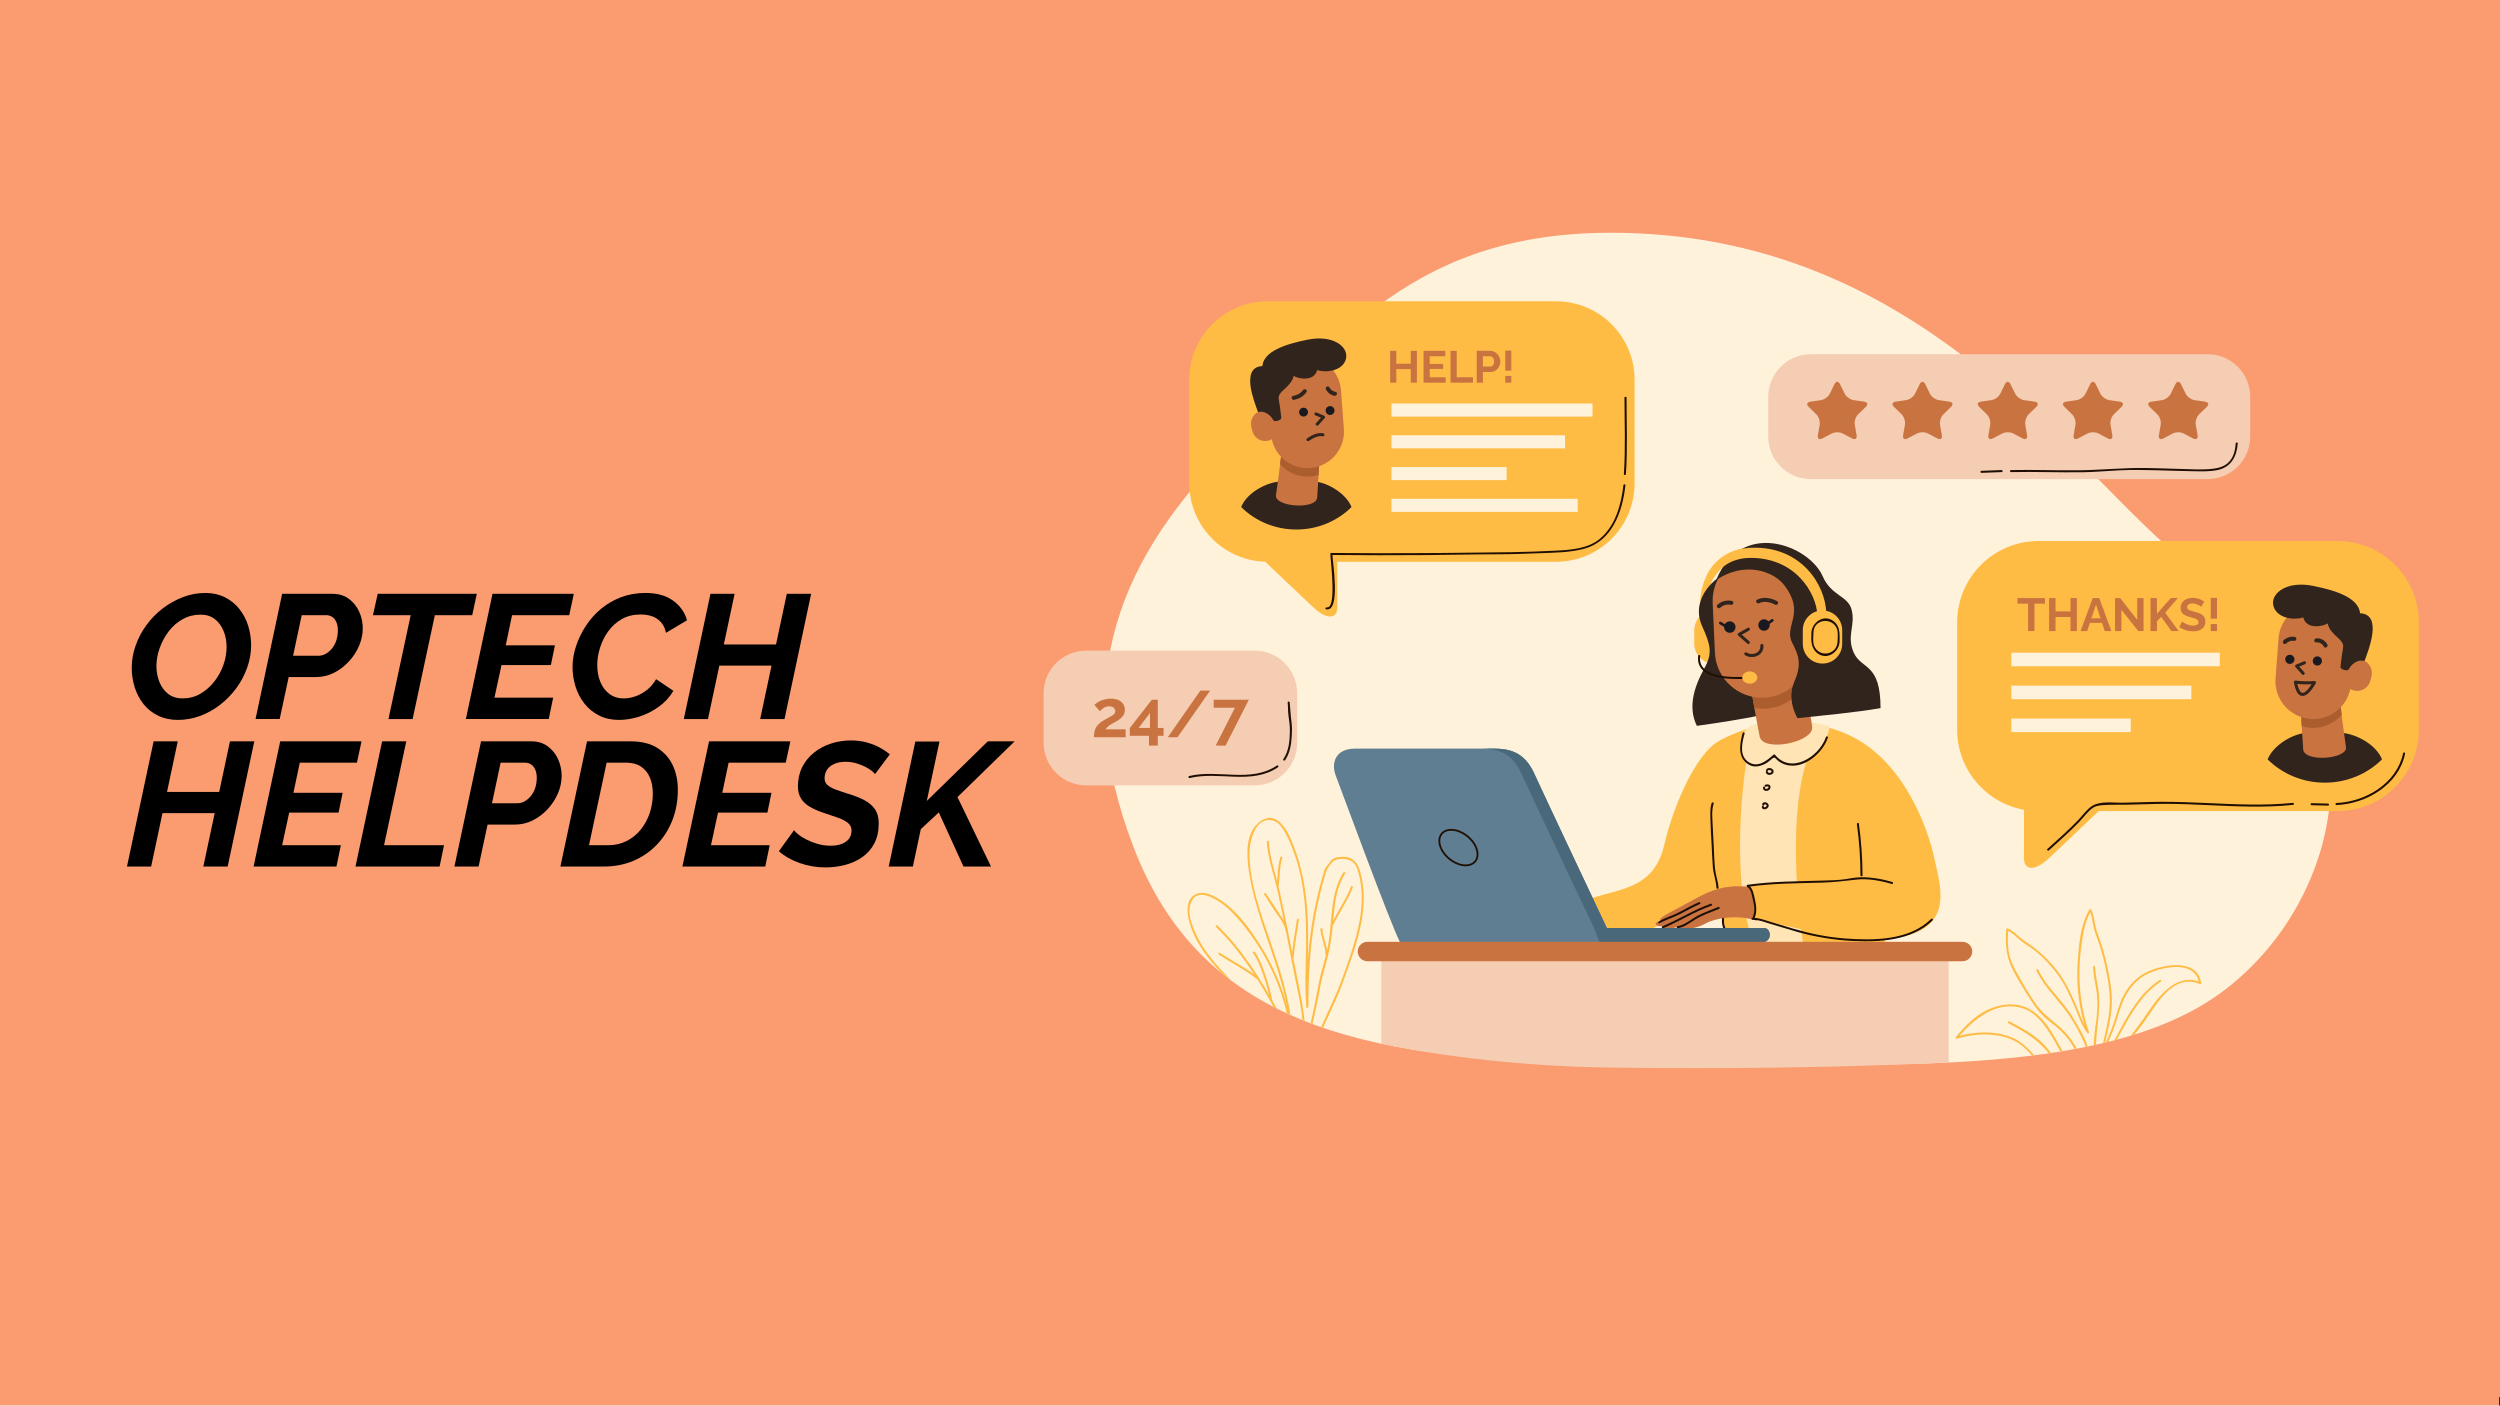 <?xml version="1.0" encoding="utf-8"?>
<!-- Generator: Adobe Illustrator 23.0.0, SVG Export Plug-In . SVG Version: 6.00 Build 0)  -->
<svg version="1.1" id="Layer_1" xmlns="http://www.w3.org/2000/svg" xmlns:xlink="http://www.w3.org/1999/xlink" x="0px" y="0px"
	 viewBox="0 0 1366 768" style="enable-background:new 0 0 1366 768;" xml:space="preserve">
<style type="text/css">
	.st0{fill:#FA9B70;}
	.st1{fill:#FA9B70;stroke:#231F20;stroke-miterlimit:10;}
	.st2{fill:#FFF2DB;}
	.st3{clip-path:url(#SVGID_2_);}
	.st4{fill:#FFBC45;}
	.st5{fill:#FFE4B5;}
	.st6{fill:#31241C;}
	.st7{fill:#C97440;}
	.st8{fill:#AB5D2D;}
	.st9{fill:#1A191F;}
	.st10{fill:#1F0E03;}
	.st11{fill:#5F7E91;}
	.st12{fill:#49687A;}
	.st13{fill:none;stroke:#1F0E03;stroke-miterlimit:10;}
	.st14{fill:#F5CDB3;}
</style>
<rect class="st0" width="1366" height="768"/>
<rect x="1366" y="763.84" class="st1" width="1366" height="768"/>
<g>
	<g>
		<path class="st2" d="M900.77,127.83c-121.71-7.64-164.89,52.39-226.75,114.49c-61.86,62.09-90.45,127.63-54.51,220.93
			c35.95,93.3,120.82,117.02,254.03,117.02c133.21,0,270.4,13,339.87-37.75c69.47-50.74,93.14-166.71-7.52-227.39
			C1146.61,279.38,1069.02,138.38,900.77,127.83z"/>
		<g>
			<defs>
				<path id="SVGID_1_" d="M900.77,127.83c-121.71-7.64-164.89,52.39-226.75,114.49c-61.86,62.09-90.45,127.63-54.51,220.93
					c35.95,93.3,120.82,117.02,254.03,117.02c133.21,0,270.4,13,339.87-37.75c69.47-50.74,93.14-166.71-7.52-227.39
					C1146.61,279.38,1069.02,138.38,900.77,127.83z"/>
			</defs>
			<clipPath id="SVGID_2_">
				<use xlink:href="#SVGID_1_"  style="overflow:visible;"/>
			</clipPath>
			<g class="st3">
				<g>
					<path class="st4" d="M705.72,560.66c-1.3-16.17-6.55-31.52-11.78-46.76c-5.17-15.06-10.98-30.95-11.24-47.06
						c-0.11-6.95,3.06-21.09,12.97-18.43c3.35,0.9,5.46,4.54,6.97,7.37c1.99,3.73,3.56,7.7,4.93,11.7
						c5.2,15.07,6.13,31.21,6.09,47.02c-0.03,11.9-0.86,23.85,0.12,35.72c0.06,0.71,1.12,0.73,1.12,0
						c-0.04-16.67,0.89-33.31,3.83-49.74c1.4-7.84,3.3-15.58,5.55-23.21c0.8-2.73,3.36-6.92,6.16-7.65
						c4.17-1.08,9.33,0.08,10.93,4.58c5.99,16.81,0.91,34.91-4.67,51.07c-2.36,6.82-4.7,13.64-7.73,20.19
						c-2.47,5.35-4.9,10.71-7.27,16.1c-0.7,1.58-1.38,3.16-2.05,4.76c-0.28,0.67,0.81,0.95,1.08,0.3
						c4.24-10.2,9.51-19.99,13.24-30.38c5.58-15.57,11.82-31.56,11.11-48.38c-0.16-3.72-0.79-7.41-1.73-11
						c-0.85-3.23-1.85-5.68-4.75-7.5c-2.04-1.28-4.66-1.37-6.97-1.09c-2.95,0.36-3.96,1.15-5.54,3.55c-0.6,0.92-2.02,2.28-2.32,3.27
						c-0.57,1.88-1.12,3.76-1.65,5.64c-1.12,3.99-2.1,8.02-3,12.07c-1.63,7.41-2.81,14.92-3.67,22.46
						c-1.32,11.6-1.7,23.29-1.67,34.96c0.37,0,0.75,0,1.12,0c-1.12-13.67,0.02-27.44-0.14-41.13c-0.18-15.49-1.89-31.04-7.44-45.6
						c-2.03-5.33-4.45-11.78-9.3-15.19c-5.02-3.53-10.6,0.35-13.34,4.72c-3.64,5.82-3.41,13.57-2.68,20.11
						c0.85,7.55,2.67,15,4.77,22.3c6.24,21.67,15.99,42.48,17.83,65.22C704.66,561.37,705.78,561.38,705.72,560.66L705.72,560.66z"
						/>
				</g>
				<g>
					<path class="st4" d="M705.62,560.48c-0.28-3.1-0.62-6.19-1.28-9.23c-0.13-0.61-1.14-0.48-1.1,0.15
						c0.19,3.11,0.63,6.18,1.12,9.25c0.11,0.71,1.19,0.41,1.08-0.3c-0.47-2.97-0.89-5.95-1.08-8.96c-0.37,0.05-0.73,0.1-1.1,0.15
						c0.64,2.95,0.97,5.93,1.24,8.94C704.57,561.19,705.69,561.2,705.62,560.48L705.62,560.48z"/>
				</g>
				<g>
					<path class="st4" d="M690.35,560.91c-4.73-12.5-14.63-21.67-23.44-31.32c-4.72-5.17-9.11-10.65-12.28-16.92
						c-3-5.95-7.08-14.88-2.99-21.17c3.53-5.44,11.27-1.03,15.11,1.56c4.91,3.31,8.78,7.74,12.5,12.29
						c10.3,12.61,18.06,27.4,22.51,43.06c1.1,3.85,1.93,7.78,2.57,11.73c0.11,0.71,1.19,0.41,1.08-0.3
						c-2.47-15.25-8.31-29.71-16.44-42.8c-6.32-10.17-14.21-21.09-24.95-26.96c-3.48-1.9-8.02-3.36-11.61-0.95
						c-4.55,3.06-3.83,9.74-2.65,14.27c3.35,12.92,12.53,22.95,21.41,32.42c7.15,7.62,14.35,15.47,18.1,25.39
						C689.52,561.87,690.6,561.58,690.35,560.91L690.35,560.91z"/>
				</g>
				<g>
					<path class="st4" d="M734.04,476.72c-7.4,11.54-6,26.26-8.27,39.25c-1.3,7.47-3.97,14.57-5.33,22.01
						c-1.44,7.86-3.02,15.68-4.89,23.46c-0.17,0.7,0.91,1,1.08,0.3c1.79-7.44,3.37-14.92,4.73-22.44c1.28-7.08,3.74-13.85,5.11-20.9
						c1.3-6.72,1.86-13.47,2.5-20.28c0.68-7.3,2.03-14.57,6.05-20.83C735.4,476.68,734.43,476.12,734.04,476.72L734.04,476.72z"/>
				</g>
				<g>
					<path class="st4" d="M692.18,459.9c0.5,8.43,3.36,16.41,5.3,24.56c2.17,9.1,3.93,18.32,5.76,27.49
						c1.78,8.93,3.38,17.9,5.3,26.81c1.98,9.19,3.56,18.51,3.61,27.93c0,0.72,1.12,0.72,1.12,0c-0.04-8.48-1.34-16.85-3.01-25.15
						c-1.85-9.24-3.69-18.48-5.52-27.72c-1.75-8.86-3.51-17.74-5.48-26.56c-2.03-9.08-5.42-18.02-5.98-27.36
						C693.26,459.18,692.14,459.17,692.18,459.9L692.18,459.9z"/>
				</g>
				<g>
					<path class="st4" d="M664.39,506.5c8.42,8.02,15.35,17.39,21.68,27.1c3.21,4.92,6.11,10.07,9.01,15.18
						c3.24,5.71,5.09,11.75,7.44,17.84c0.26,0.66,1.34,0.38,1.08-0.3c-2.12-5.5-3.7-11.09-6.54-16.29
						c-2.99-5.47-6.13-10.94-9.5-16.18c-6.48-10.09-13.67-19.85-22.38-28.14C664.66,505.21,663.87,506,664.39,506.5L664.39,506.5z"
						/>
				</g>
				<g>
					<path class="st4" d="M665.93,521.55c6.79,4.56,14.22,8.14,20.64,13.24c0.56,0.44,1.35-0.34,0.79-0.79
						c-6.5-5.16-14-8.8-20.87-13.42C665.9,520.18,665.34,521.15,665.93,521.55L665.93,521.55z"/>
				</g>
				<g>
					<path class="st4" d="M684.62,520.69c2.48,3.27,3.97,7.49,5.37,11.31c1.72,4.69,2.93,9.63,4.05,14.48
						c0.16,0.7,1.24,0.4,1.08-0.3c-1.18-5.11-2.5-10.25-4.31-15.18c-1.35-3.67-2.84-7.74-5.22-10.88
						C685.16,519.56,684.19,520.11,684.62,520.69L684.62,520.69z"/>
				</g>
				<g>
					<path class="st4" d="M721.43,507.67c0.38,4.72,2.67,9.03,2.82,13.78c0.02,0.72,1.14,0.72,1.12,0
						c-0.15-4.76-2.43-9.06-2.82-13.78C722.49,506.96,721.37,506.95,721.43,507.67L721.43,507.67z"/>
				</g>
				<g>
					<path class="st4" d="M699.6,468.37c-1.57,4.91-1.35,10.26-2.02,15.33c-0.09,0.71,1.03,0.7,1.12,0
						c0.65-4.98,0.44-10.22,1.98-15.04C700.9,467.98,699.82,467.69,699.6,468.37L699.6,468.37z"/>
				</g>
				<g>
					<path class="st4" d="M690.71,488.75c2.45,3.46,4.46,7.2,6.99,10.61c2.33,3.14,4.23,6.16,5.08,10.01c0.16,0.7,1.23,0.4,1.08-0.3
						c-0.74-3.32-2.12-5.81-4.01-8.6c-2.76-4.06-5.33-8.28-8.17-12.28C691.26,487.6,690.29,488.16,690.71,488.75L690.71,488.75z"/>
				</g>
				<g>
					<path class="st4" d="M708.67,502.29c-1.14,6.88-2.25,13.76-2.91,20.71c-0.07,0.72,1.05,0.71,1.12,0
						c0.65-6.85,1.74-13.63,2.87-20.41C709.86,501.88,708.79,501.58,708.67,502.29L708.67,502.29z"/>
				</g>
				<g>
					<path class="st4" d="M738.14,484.51c-2.76,7.22-7.45,13.59-10.72,20.58c-0.3,0.65,0.66,1.22,0.97,0.56
						c3.31-7.08,8.03-13.53,10.83-20.84C739.48,484.14,738.4,483.85,738.14,484.51L738.14,484.51z"/>
				</g>
			</g>
			<g class="st3">
				<g>
					<path class="st4" d="M1137.22,578.17c-2.17-5.22-4.96-9.96-8.8-14.13c-4.82-5.24-11.05-8.68-15.31-14.48
						c-4.18-5.69-7.71-12.08-11.18-18.21c-2.04-3.61-3.7-7.27-4.38-11.38c-0.66-4.01-0.49-8.17-0.2-12.2
						c-0.28,0.16-0.56,0.32-0.84,0.48c2.7,1.16,4.69,3.2,6.87,5.1c2.16,1.89,4.71,3.33,7.03,5.02c5.41,3.96,10.25,9.16,14.19,14.55
						c3.66,5,6.23,10.9,8.7,16.55c2.15,4.91,3.9,10.51,7.09,14.86c0.35,0.47,1.25,0.21,1.02-0.43c-3.94-11.27-5.53-23.23-5.17-35.14
						c0.16-5.4,0.82-10.88,1.64-16.22c0.8-5.18,2.06-10.43,4.73-14.99c-0.32,0-0.64,0-0.97,0c1.29,2.51,1.59,5.26,2.1,7.99
						c0.57,3.08,1.65,5.99,2.76,8.91c2.42,6.43,3.79,13.3,5.05,20.04c1.34,7.17,1.65,13.89,0.55,21.11
						c-1.01,6.62-2.84,13.09-4.21,19.64c-0.12,0.59,0.73,1.02,1.02,0.43c1.98-3.98,3.83-8.01,5.49-12.13
						c1.8-4.49,2.99-9.16,4.58-13.73c2.5-7.17,6.77-13.68,13.62-17.25c8.19-4.27,26.91-8.52,29.05,4.76
						c0.27-0.21,0.55-0.42,0.82-0.63c-12.37-5.24-22.07,6.32-28.29,15.54c-4.21,6.24-8.56,12.11-13.37,17.92
						c-1.91,2.31-3.62,5.15-5.84,7.15c-1.98,1.79-5.84,4.52-8.65,4.26c-0.72-0.07-0.71,1.05,0,1.12c3.73,0.35,8.89-3.43,10.97-6.3
						c4.24-5.85,9.27-11.08,13.51-16.93c6.98-9.64,16.22-28.09,31.1-21.79c0.47,0.2,0.9-0.12,0.82-0.63
						c-2.12-13.18-19.36-10.23-28.14-6.61c-6.67,2.75-11.36,7.64-14.59,14.08c-2.23,4.46-3.35,9.32-4.93,14.02
						c-1.92,5.71-4.44,11.2-7.12,16.59c0.34,0.14,0.68,0.29,1.02,0.43c1.44-6.87,3.31-13.66,4.36-20.61
						c1.01-6.66,0.69-13.06-0.51-19.66c-1.28-7.11-2.74-14.31-5.24-21.1c-1.08-2.95-2.1-5.83-2.76-8.91
						c-0.61-2.84-0.86-5.64-2.22-8.26c-0.2-0.38-0.76-0.35-0.97,0c-5.1,8.68-5.83,19.97-6.43,29.81
						c-0.77,12.57,0.96,25.51,5.12,37.4c0.34-0.14,0.68-0.29,1.02-0.43c-3.36-4.59-5.21-10.58-7.49-15.78
						c-2.63-6-5.52-11.98-9.48-17.22c-3.58-4.73-7.96-9.16-12.67-12.79c-2.69-2.07-5.66-3.77-8.22-6.01
						c-2.06-1.79-3.89-3.6-6.43-4.69c-0.4-0.17-0.81,0.03-0.84,0.48c-0.52,7.2-0.23,14.07,2.9,20.66
						c3.22,6.78,7.48,13.3,11.56,19.59c1.74,2.68,3.71,5.17,6.01,7.39c2.52,2.43,5.51,4.34,8.12,6.68
						c5.08,4.55,8.71,10.13,11.31,16.39C1136.42,579.13,1137.5,578.84,1137.22,578.17L1137.22,578.17z"/>
				</g>
				<g>
					<path class="st4" d="M1129.61,578.88c-6.33-10.24-11.38-24.13-23.52-28.81c-6.46-2.49-14.26-1.08-20.32,1.8
						c-6.84,3.25-12.28,9.02-17.09,14.72c-0.34,0.4-0.03,1.1,0.54,0.93c10.36-3.05,23.37-3.68,32.98,2.04
						c4.59,2.74,8.18,7.38,11.8,11.23c2.39,2.55,4.15,6.83,7.85,7.72c0.7,0.17,1-0.91,0.3-1.08c-2.48-0.6-4.16-3.31-5.6-5.21
						c-1.36-1.81-2.91-3.4-4.46-5.06c-3.7-3.97-7.32-7.95-12.4-10.12c-9.55-4.07-20.98-3.49-30.76-0.61
						c0.18,0.31,0.36,0.62,0.54,0.93c8.82-10.43,21.62-21.28,36.33-16.23c6.03,2.07,10.35,7.61,13.74,12.72
						c3.33,5.02,5.95,10.46,9.11,15.58C1129.02,580.06,1129.99,579.5,1129.61,578.88L1129.61,578.88z"/>
				</g>
				<g>
					<path class="st4" d="M1112.68,530.31c4.53,9.5,12.56,16.51,18.34,25.17c2.87,4.3,5.37,9.11,7.53,13.8
						c2.66,5.77,1.82,11.71,1.77,17.87c-0.01,0.72,1.11,0.72,1.12,0c0.04-5.21,0.93-10.72-0.81-15.72
						c-1.82-5.24-4.89-10.25-7.7-15.02c-5.61-9.5-14.49-16.6-19.28-26.66C1113.34,529.09,1112.37,529.66,1112.68,530.31
						L1112.68,530.31z"/>
				</g>
				<g>
					<path class="st4" d="M1097.35,559.07c8.28,4.39,16.37,8.97,22.11,16.56c2.04,2.69,4.03,5.42,6.1,8.09
						c0.61,0.78,2.3,3.7,3.57,3.57c0.71-0.07,0.72-1.19,0-1.12c-0.93,0.1-3.96-4.78-4.41-5.38c-1.88-2.48-3.7-5.01-5.61-7.46
						c-5.41-6.93-13.57-11.19-21.19-15.23C1097.27,557.76,1096.71,558.73,1097.35,559.07L1097.35,559.07z"/>
				</g>
				<g>
					<path class="st4" d="M1143.69,528.34c0.09,4.93,1.43,9.66,2.01,14.53c0.69,5.83,0.13,11.88-0.73,17.66
						c-1.58,10.65-0.84,21.45-3.78,31.92c0.37,0.05,0.73,0.1,1.1,0.15c0-0.42,0-0.84,0-1.26c0-0.72-1.12-0.72-1.12,0
						c0,0.42,0,0.84,0,1.26c0,0.63,0.93,0.76,1.1,0.15c2.84-10.12,2.59-20.7,3.69-31.08c0.59-5.62,1.3-11.08,1.02-16.76
						c-0.27-5.59-2.06-10.96-2.17-16.57C1144.79,527.62,1143.67,527.62,1143.69,528.34L1143.69,528.34z"/>
				</g>
				<g>
					<path class="st4" d="M1180.08,535.42c-8.55,5.41-14.76,14.76-19.64,23.44c-4.69,8.35-8.82,18.64-18.16,22.76
						c-0.66,0.29-0.09,1.25,0.56,0.97c8.31-3.66,12.69-12.28,16.78-19.88c5.19-9.65,11.57-20.34,21.02-26.32
						C1181.25,536,1180.69,535.04,1180.08,535.42L1180.08,535.42z"/>
				</g>
			</g>
		</g>
	</g>
	<g>
		<g>
			<path class="st4" d="M947.29,351.8c0,5.95-4.82,10.77-10.77,10.77l0,0c-5.95,0-10.77-4.82-10.77-10.77v-7.47
				c0-5.95,4.82-10.77,10.77-10.77l0,0c5.95,0,10.77,4.82,10.77,10.77V351.8z"/>
			<path class="st4" d="M1057.02,469.39c-2.97-14.51-15.83-53.74-47.15-67.92c-31.32-14.18-60.67-2.64-71.55,3.95
				c-10.88,6.59-23.41,32.31-29.01,56.38c-5.61,24.07-24.73,23.74-39.56,29.01l6.92,25.06l152.98,0.99c0,0,0,0,0.33-3.96
				C1069.88,510.6,1059.99,483.89,1057.02,469.39z M900.58,507.8c6.1,0,33.3-20.44,38.9-19.78c2.8,15,3.13,22.92,3.46,23.91
				C943.28,512.91,902.23,520.16,900.58,507.8z"/>
			<path class="st5" d="M954.93,412.35c-1.98,9.45-10.11,67.26,3.74,105.28c10.77,0.88,26.81,0,26.81,0
				c-3.08-20-9.23-75.39,3.52-107.04C976.25,410.81,954.93,412.35,954.93,412.35z"/>
			<path class="st5" d="M961.96,395.21c-10.88,0.66-13.41,12.42-8.46,19.67c4.94,7.25,14.28,1.32,15.93-2.31
				c11.76,11.1,27.04,1.1,30.33-15.39C999.76,395.87,981.08,392.24,961.96,395.21z"/>
			<path class="st4" d="M992.95,335.62c-0.5-10.97-11.76-31.9-38.46-30.72c-19.01,1.46-21.32,19.47-21.32,19.47
				c-0.66,2.02-4.07,6.3-4.07,6.3c-0.99-8.44,4.35-30.8,28.35-31.4c27.03-0.67,39.94,20.48,40.44,35.68
				C995.75,338.49,992.95,335.62,992.95,335.62z"/>
			<path class="st6" d="M939.91,314.86c-9.13,6.26-14.6,16.67-9.97,27.02c4.63,10.36,5.94,14.92,1.45,23.02
				c-6.31,11.4-8.98,22.03-4.22,31.71c28.64-3.96,41.24-7.18,41.24-7.18S957.33,313.65,939.91,314.86z"/>
			<path class="st7" d="M982.42,367c0,0,7.08,21.34,7.75,30.36c0.61,8.27-26.75,13.79-28.69,5.12c-2.02-10.31-5.03-27.84-5.03-27.84
				"/>
			<path class="st8" d="M984.7,375.91l-2.27-8.91l-25.97,7.63c0,0,0.93,5.39,2.11,12.14c1.93,0.37,3.92,0.54,5.97,0.45
				C972.99,386.85,980.29,382.42,984.7,375.91z"/>
			<path class="st7" d="M937.03,356.63c0.63,14.21,12.67,25.22,26.88,24.58l0,0c14.21-0.63,25.22-12.67,24.58-26.88l-1.22-27.21
				c-0.63-14.21-12.67-25.22-26.88-24.58l0,0c-14.21,0.63-25.22,12.67-24.58,26.88L937.03,356.63z"/>
			<g>
				<path class="st6" d="M971.02,328.46c-3.25-1.75-7.52-2.56-10.92-0.8c-1.27,0.66-0.15,2.57,1.12,1.91
					c2.65-1.37,6.17-0.54,8.68,0.8C971.16,331.05,972.28,329.13,971.02,328.46L971.02,328.46z"/>
			</g>
			<g>
				<path class="st6" d="M939.96,332.05c1.54-1.45,3.74-1.99,5.78-1.57c1.4,0.29,1.99-1.85,0.59-2.14
					c-2.84-0.58-5.81,0.11-7.94,2.14C937.36,331.47,938.93,333.03,939.96,332.05L939.96,332.05z"/>
			</g>
			<g>
				<path class="st6" d="M955.31,351.89c-0.2,0-0.4-0.07-0.55-0.21l-5.02-4.42c-0.2-0.18-0.31-0.45-0.28-0.72
					c0.03-0.27,0.19-0.51,0.42-0.64l5.06-2.84c0.41-0.23,0.92-0.08,1.14,0.32c0.23,0.4,0.08,0.91-0.32,1.14l-4.03,2.27l4.13,3.64
					c0.35,0.31,0.38,0.84,0.07,1.18C955.77,351.8,955.54,351.89,955.31,351.89z"/>
			</g>
			<g>
				<path class="st6" d="M957.17,359.01c-1.35,0-2.68-0.36-3.72-1.06c-0.38-0.26-0.48-0.78-0.22-1.17c0.26-0.38,0.78-0.48,1.16-0.22
					c1.42,0.97,3.82,1.02,5.45,0.11c0.98-0.55,2.13-1.68,2.03-3.95c-0.02-0.46,0.34-0.85,0.8-0.88c0.45-0.03,0.85,0.34,0.88,0.8
					c0.11,2.44-0.91,4.39-2.89,5.49C959.62,358.72,958.38,359.01,957.17,359.01z"/>
			</g>
			<path class="st9" d="M960.94,342.62c0.61,1.62,2.42,2.43,4.04,1.82c1.61-0.61,2.43-2.41,1.82-4.03
				c-0.61-1.62-2.42-2.44-4.03-1.83C961.15,339.19,960.34,341,960.94,342.62z"/>
			<path class="st9" d="M942.23,343.74c0.61,1.61,2.42,2.44,4.04,1.82c1.61-0.61,2.44-2.42,1.82-4.04
				c-0.61-1.62-2.42-2.43-4.03-1.82C942.43,340.31,941.62,342.12,942.23,343.74z"/>
			<g>
				<path class="st9" d="M943.03,343c-0.13,0-0.26-0.04-0.38-0.11l-3.05-1.87c-0.35-0.21-0.46-0.67-0.24-1.01
					c0.21-0.35,0.67-0.45,1.01-0.24l3.05,1.87c0.35,0.21,0.46,0.67,0.24,1.01C943.53,342.87,943.28,343,943.03,343z"/>
			</g>
			<g>
				<path class="st9" d="M965.22,341.9c-0.23,0-0.46-0.11-0.61-0.32c-0.23-0.33-0.15-0.79,0.19-1.02l3.19-2.21
					c0.33-0.23,0.79-0.15,1.02,0.19c0.23,0.33,0.15,0.79-0.19,1.02l-3.19,2.21C965.51,341.85,965.36,341.9,965.22,341.9z"/>
			</g>
			<path class="st6" d="M1012.98,356.8c-4.27-9.2,1-14.92-1.27-23.69c-1.99-7.67-11.12-7.43-15.83-18.3
				c-7.21-16.66-44.34-31.66-58.18,2.15c15.39-10.43,31.16-5.01,37.14,2.7c12.07,15.55-0.32,22.14,4.34,31.39
				c3.4,6.74,5.62,11.28,1.23,21.48c-4.39,10.2,1.76,19.9,1.76,19.9c14.37-1.59,30.61-3,45.36-5.5
				C1027.54,362.04,1017.25,366,1012.98,356.8z"/>
			<path class="st7" d="M947.67,484.22c-12.53,1.1-17.36,4.84-28.57,10.77c-11.21,5.93-13.63,7.25-10.99,8.35
				c-6.59,0.44-2.75,3.95,1.87,2.41c-3.08,1.32,1.21,2.75,7.36,0.44c1.54,2.42,9.45,1.32,14.51-1.54
				c5.06-2.86,17.14-5.28,28.13-1.54c1.32-6.81-2.86-18.68-2.86-18.68L947.67,484.22z"/>
			<path class="st4" d="M955.64,484.39c6.76-1.48,25.66-3.02,36.87-2.36c0.66,8.79-4.18,26.6-4.18,26.6l-29.89-6.6
				C958.44,502.03,959.93,492.63,955.64,484.39z"/>
			<g>
				<path class="st10" d="M955.07,484.55c13.35-1.93,26.84-1.89,40.3-2.27c6.48-0.18,12.7-0.94,19.12-1.67
					c6.1-0.7,13.33,0.63,19.2,2.4c0.69,0.21,0.98-0.87,0.3-1.08c-5.42-1.64-11.76-2.72-17.43-2.59c-2.81,0.06-5.63,0.64-8.4,1.05
					c-3.86,0.58-7.79,0.61-11.68,0.74c-13.92,0.45-27.87,0.35-41.69,2.34C954.07,483.57,954.37,484.65,955.07,484.55L955.07,484.55z
					"/>
			</g>
			<g>
				<path class="st10" d="M1014.61,450.3c1.27,9.28,1.93,18.62,1.96,27.99c0,0.72,1.12,0.72,1.12,0c-0.03-9.47-0.71-18.9-2-28.28
					C1015.59,449.3,1014.51,449.6,1014.61,450.3L1014.61,450.3z"/>
			</g>
			<g>
				<path class="st10" d="M957.56,502.59c4.04-0.05,7.79,1.74,11.62,2.78c4.56,1.24,9.02,2.78,13.57,4.03
					c9.2,2.52,18.77,4.13,28.3,4.68c15.16,0.88,33.5,0.13,44.94-11.21c0.51-0.51-0.28-1.3-0.79-0.79
					c-11.96,11.86-31.62,11.88-47.32,10.68c-9.39-0.72-18.8-2.63-27.83-5.27c-4.06-1.19-8.1-2.43-12.15-3.64
					c-3.41-1.02-6.71-2.41-10.33-2.37C956.84,501.48,956.84,502.59,957.56,502.59L957.56,502.59z"/>
			</g>
			<g>
				<path class="st10" d="M935.26,438.8c-1,3-0.7,6.22-0.66,9.34c0.06,4.29,0.38,8.57,0.6,12.85c0.22,4.23,0.35,8.46,0.69,12.68
					c0.31,3.9,1.79,7.59,1.99,11.44c0.04,0.72,1.16,0.72,1.12,0c-0.19-3.53-1.54-6.87-1.89-10.39c-0.39-3.86-0.51-7.75-0.68-11.62
					c-0.17-3.91-0.44-7.81-0.6-11.72c-0.16-3.91-0.73-8.52,0.52-12.28C936.57,438.41,935.49,438.12,935.26,438.8L935.26,438.8z"/>
			</g>
			<g>
				<path class="st10" d="M952.19,400.55c-1.75,6.19-2.99,14.08,3.95,17.56c2.5,1.25,5.35,0.63,7.77-0.46
					c1.7-0.77,3.17-2.07,4.58-3.27c1.42-1.21,2.04,0.63,3.29,1.52c10.2,7.29,23.62-2.8,26.99-12.86c0.23-0.69-0.85-0.98-1.08-0.3
					c-3.6,10.73-19,20.59-27.86,9.64c-0.2-0.25-0.58-0.19-0.79,0c-3.68,3.3-8.45,7.22-13.47,4.12c-5.46-3.37-3.72-10.68-2.3-15.67
					C953.46,400.15,952.39,399.86,952.19,400.55L952.19,400.55z"/>
			</g>
			<g>
				<path class="st10" d="M916.83,507.19c3.52-0.63,6.35-2.83,9.31-4.69c4.09-2.56,8.68-4.04,13.11-5.86
					c0.66-0.27,0.37-1.35-0.3-1.08c-3.66,1.51-7.41,2.78-10.94,4.58c-3.84,1.95-7.12,5.2-11.48,5.97
					C915.82,506.23,916.13,507.31,916.83,507.19L916.83,507.19z"/>
			</g>
			<g>
				<path class="st10" d="M908.83,507.13c8.9-3.76,17.1-9.04,26.24-12.25c0.68-0.24,0.38-1.32-0.3-1.08
					c-9.23,3.25-17.52,8.57-26.51,12.37C907.61,506.44,908.18,507.41,908.83,507.13L908.83,507.13z"/>
			</g>
			<g>
				<path class="st10" d="M906.85,504.49c3.52-2.13,7.53-3.13,11.14-5.05c3.58-1.9,7.14-3.85,10.84-5.5
					c0.66-0.29,0.09-1.26-0.56-0.97c-3.7,1.65-7.26,3.6-10.84,5.5c-3.61,1.93-7.62,2.91-11.14,5.05
					C905.67,503.9,906.23,504.87,906.85,504.49L906.85,504.49z"/>
			</g>
			<g>
				<path class="st10" d="M964.83,421.9c0.38,1.98,3.18,1.92,4.09,0.38c0.5-0.85-0.04-1.86-0.82-2.3c-0.95-0.54-2.39-0.45-3.05,0.5
					c-0.41,0.59,0.56,1.15,0.97,0.56c0.49-0.71,2.55,0.03,1.83,0.83c-0.55,0.61-1.76,0.65-1.94-0.27
					C965.77,420.89,964.69,421.19,964.83,421.9L964.83,421.9z"/>
			</g>
			<g>
				<path class="st10" d="M963.34,430.17c-0.28,1.98,2.01,2.53,3.34,1.43c0.68-0.56,1.03-1.64,0.46-2.41
					c-0.6-0.79-1.75-0.67-2.58-0.4c-0.68,0.22-0.39,1.3,0.3,1.08c0.42-0.13,0.96-0.29,1.37-0.05c0.35,0.2-0.12,0.83-0.3,0.96
					c-0.41,0.3-1.62,0.52-1.5-0.32C964.52,429.76,963.45,429.46,963.34,430.17L963.34,430.17z"/>
			</g>
			<g>
				<path class="st10" d="M962.66,440.87c0.1,2.24,3.41,1.35,3.74-0.35c0.4-2.07-3.2-3.2-3.55-0.96c-0.11,0.71,0.97,1.01,1.08,0.3
					c0.14-0.86,1.37-0.27,1.38,0.4c0.01,0.53-1.5,1.25-1.53,0.61C963.75,440.15,962.63,440.15,962.66,440.87L962.66,440.87z"/>
			</g>
			<g>
				<path class="st10" d="M940.9,502.03c-0.17,1.65,0.07,3.55,0.68,5.1c0.26,0.66,1.34,0.37,1.08-0.3c-0.59-1.47-0.8-3.23-0.64-4.8
					C942.1,501.31,940.98,501.32,940.9,502.03L940.9,502.03z"/>
			</g>
			<g>
				<path class="st10" d="M954.87,484.71c2.09,1.47,2.25,4.37,2.84,6.64c0.78,2.99,1.36,6.71,0.04,9.63
					c-0.3,0.65,0.67,1.22,0.97,0.56c1.5-3.3,0.87-7.08,0.08-10.5c-0.62-2.65-0.98-5.64-3.36-7.3
					C954.84,483.33,954.28,484.3,954.87,484.71L954.87,484.71z"/>
			</g>
			<g>
				<path class="st10" d="M927.9,358.24c-1.76,13.04,17.5,13.08,25.82,12.68c0.72-0.03,0.72-1.15,0-1.12
					c-7.34,0.35-26.35,0.7-24.74-11.27C929.07,357.84,928,357.53,927.9,358.24L927.9,358.24z"/>
			</g>
			<path class="st4" d="M960.2,370.21c0,1.85-1.85,3.35-4.12,3.35c-2.28,0-4.12-1.5-4.12-3.35c0-1.85,1.84-3.35,4.12-3.35
				C958.36,366.85,960.2,368.36,960.2,370.21z"/>
			<path class="st4" d="M957.45,299.27c-13.69,0.34-21.31,7.76-25.14,15.64c1.31,0.14,2.72,0.53,3.89,1.08
				c2.84-4.92,8.22-10.32,18.28-11.1c26.71-1.18,37.97,19.75,38.46,30.72c0,0,2.8,2.87,4.95-0.67
				C997.4,319.75,984.49,298.59,957.45,299.27z"/>
			<path class="st4" d="M1006.58,351.8c0,5.95-4.82,10.77-10.77,10.77l0,0c-5.95,0-10.77-4.82-10.77-10.77v-7.47
				c0-5.95,4.82-10.77,10.77-10.77l0,0c5.95,0,10.77,4.82,10.77,10.77V351.8z"/>
			<g>
				<path class="st10" d="M1004.04,350.65c-0.39,7.27-10.15,8.94-12.83,2.11c-0.8-2.04-0.34-4.92-0.34-7.07
					c0-7.44,10.23-8.72,12.83-2.11C1004.5,345.62,1004.04,348.5,1004.04,350.65c0,0.72,1.12,0.72,1.12,0
					c0-4.49,0.44-8.81-3.82-11.61c-5.15-3.39-11.29,1.16-11.59,6.65c-0.24,4.41-0.27,8.92,3.81,11.61
					c5.15,3.39,11.3-1.16,11.59-6.65C1005.2,349.93,1004.08,349.93,1004.04,350.65z"/>
			</g>
		</g>
		<g>
			<path class="st11" d="M878,507.08c6.15,0,81.98,0,85.94,0c3.96,0,4.84,7.91-1.76,7.91c-6.59,0-197.16,0-197.16,0
				c-5.94-11.87-32.53-84.4-35.17-91.22c-2.64-6.81-0.22-14.73,10.55-14.73c10.77,0,67.7,0,75.61,0c7.91,0,16.7,1.32,22.2,13.41
				C843.71,434.55,878,507.08,878,507.08z"/>
			<path class="st12" d="M964.21,514.68c0.26-0.09,0.49-0.2,0.71-0.32c0.02-0.01,0.04-0.02,0.06-0.03c3.38-1.89,2.22-7.25-1.04-7.25
				c-0.64,0-3.19,0-7.03,0c-19.75,0-73.75,0-78.91,0c0,0-0.03-0.06-0.07-0.15c-0.04-0.08-0.09-0.19-0.17-0.35
				c-0.31-0.65-0.9-1.91-1.74-3.69c-7.37-15.61-33.11-70.1-37.81-80.44c-5.49-12.09-14.29-13.41-22.2-13.41c-1.25,0-3.72,0-7.04,0
				c7.91,0,16.71,1.32,22.2,13.41c5.49,12.09,39.78,84.62,39.78,84.62l2.97,7.7c0,0,3.71,0.09,9.62,0.22c30.78,0,58.86,0,71.6,0
				c3.9,0,6.38,0,7.03,0c0.4,0,0.76-0.03,1.1-0.09c0.22-0.03,0.41-0.09,0.61-0.15C964,514.73,964.11,514.72,964.21,514.68z"/>
			<path class="st13" d="M806.56,463.13c2.17,5.37-0.4,9.71-5.74,9.71c-5.34,0-11.43-4.35-13.6-9.71c-2.17-5.37,0.4-9.72,5.74-9.72
				C798.31,453.41,804.39,457.76,806.56,463.13z"/>
		</g>
		<g>
			<path class="st14" d="M1064.76,521.13H754.72v49.15c34.04,7.25,79.91,12.48,125.08,13.05c61.84,0.78,125.97,0.08,184.96-2.79
				V521.13z"/>
			<path class="st7" d="M1077.63,519.91c0,2.93-2.38,5.31-5.31,5.31H747.17c-2.93,0-5.31-2.38-5.31-5.31l0,0
				c0-2.93,2.38-5.31,5.31-5.31h325.15C1075.25,514.6,1077.63,516.98,1077.63,519.91L1077.63,519.91z"/>
		</g>
	</g>
	<g>
		<path class="st4" d="M717.35,331.63c7.37,6.98,13.39,6.98,13.38,0c-0.02-6.98-0.04-18.41-0.05-25.39
			c-0.02-6.98-6.05-12.7-13.4-12.7c-7.36,0-19.39,0-26.75,0c-7.36,0-7.34,5.71,0.03,12.7C697.92,313.22,709.98,324.64,717.35,331.63
			z"/>
		<path class="st4" d="M893.14,264.05c0,23.7-19.21,42.91-42.91,42.91H692.72c-23.7,0-42.91-19.21-42.91-42.91v-56.53
			c0-23.69,19.21-42.9,42.91-42.9h157.51c23.7,0,42.91,19.21,42.91,42.9V264.05z"/>
		<g>
			<g>
				<path class="st7" d="M774.2,191.69v17.41h-3.36v-7.43h-7.89v7.43h-3.38v-17.41h3.38v7.04h7.89v-7.04H774.2z"/>
				<path class="st7" d="M789.92,206.13v2.97h-12.09v-17.41h11.87v2.97h-8.48v4.19h7.31v2.75h-7.31v4.54H789.92z"/>
				<path class="st7" d="M792.57,209.1v-17.41h3.38v14.44h8.88v2.97H792.57z"/>
				<path class="st7" d="M806.88,209.1v-17.41h7.38c0.8,0,1.54,0.16,2.22,0.49c0.68,0.33,1.26,0.77,1.75,1.32
					c0.49,0.56,0.87,1.18,1.14,1.86s0.41,1.39,0.41,2.11c0,0.96-0.22,1.89-0.66,2.78c-0.44,0.89-1.07,1.61-1.88,2.17
					c-0.81,0.56-1.75,0.83-2.83,0.83h-4.14v5.83H806.88z M810.27,200.29h3.92c0.42,0,0.8-0.11,1.13-0.34
					c0.33-0.23,0.58-0.56,0.77-0.99c0.19-0.43,0.28-0.93,0.28-1.48c0-0.6-0.11-1.12-0.33-1.53c-0.22-0.42-0.51-0.74-0.86-0.96
					s-0.73-0.33-1.14-0.33h-3.78V200.29z"/>
				<path class="st7" d="M822.48,202.55v-10.98h3.29v10.98H822.48z M822.48,209.1v-3.7h3.29v3.7H822.48z"/>
			</g>
		</g>
		<rect x="760.29" y="220.49" class="st2" width="109.85" height="7.14"/>
		<rect x="760.29" y="237.84" class="st2" width="94.86" height="7.14"/>
		<rect x="760.29" y="255.2" class="st2" width="62.92" height="7.14"/>
		<rect x="760.29" y="272.55" class="st2" width="101.77" height="7.14"/>
		<g>
			<path class="st6" d="M738.48,277.05c-3.27-8.13-14.6-13.94-20.39-13.86h-19.54c-6.42,0.6-17.11,5.73-20.39,13.86
				c7.65,7.58,18.33,12.28,30.16,12.28C720.15,289.33,730.83,284.62,738.48,277.05z"/>
			<path class="st7" d="M700.34,246.5c0,0-1.87,15.38-3.16,24.07c-0.94,6.35,21.85,8.14,22.54,1.29c0.6-8.12,1.3-21.88,1.3-21.88"/>
			<path class="st8" d="M699.41,253.56l0.93-7.07l20.67,3.48c0,0-0.22,4.23-0.5,9.53c-1.45,0.46-2.97,0.78-4.55,0.9
				C709.42,260.9,703.4,258.16,699.41,253.56z"/>
			<path class="st7" d="M734.3,234.34c0.82,10.99-7.42,20.56-18.41,21.38l0,0c-10.99,0.82-20.56-7.42-21.38-18.41l-1.57-21.04
				c-0.82-10.99,7.42-20.56,18.41-21.38l0,0c10.99-0.82,20.56,7.42,21.38,18.4L734.3,234.34z"/>
			<g>
				<path class="st6" d="M707.13,218.47c2.8-0.59,5.04-1.84,6.72-4.18c0.84-1.17-1.09-2.27-1.91-1.12c-1.33,1.86-3.21,2.7-5.4,3.16
					C705.15,216.63,705.74,218.77,707.13,218.47L707.13,218.47z"/>
			</g>
			<g>
				<path class="st6" d="M729.71,214.11c-1.57-0.29-2.53-1.04-3.3-2.43c-0.69-1.25-2.61-0.13-1.91,1.12
					c1.02,1.85,2.53,3.05,4.62,3.45C730.52,216.51,731.11,214.38,729.71,214.11L729.71,214.11z"/>
			</g>
			<g>
				<path class="st6" d="M719.72,232.58c-0.2,0-0.4-0.07-0.56-0.21c-0.34-0.31-0.37-0.84-0.07-1.18l2.67-2.98l-3.06-1.27
					c-0.43-0.18-0.63-0.67-0.45-1.1c0.18-0.43,0.67-0.63,1.1-0.45l4.15,1.72c0.25,0.1,0.44,0.32,0.5,0.59
					c0.06,0.26-0.01,0.54-0.19,0.75l-3.45,3.86C720.18,232.48,719.95,232.58,719.72,232.58z"/>
			</g>
			<g>
				<path class="st6" d="M714.68,241.06c-0.26,0-0.52-0.12-0.69-0.35c-0.27-0.38-0.18-0.9,0.2-1.17c3.3-2.33,6.26-3.27,8.82-2.79
					c0.45,0.09,0.75,0.53,0.67,0.98c-0.09,0.45-0.52,0.75-0.98,0.67c-2.08-0.4-4.62,0.45-7.53,2.51
					C715.02,241.01,714.85,241.06,714.68,241.06z"/>
			</g>
			<path class="st9" d="M714.61,225.77c-0.32,1.3-1.64,2.09-2.94,1.77c-1.3-0.32-2.09-1.64-1.77-2.94c0.32-1.3,1.63-2.1,2.93-1.77
				C714.14,223.15,714.93,224.47,714.61,225.77z"/>
			<path class="st9" d="M729.11,224.9c-0.32,1.3-1.63,2.1-2.94,1.77c-1.3-0.32-2.1-1.64-1.77-2.94c0.32-1.3,1.64-2.09,2.93-1.77
				C728.64,222.29,729.43,223.6,729.11,224.9z"/>
			<path class="st7" d="M698.33,232.03c0.94,3.89-1.44,7.81-5.33,8.75l0,0c-3.89,0.95-7.81-1.44-8.75-5.33l-0.54-2.22
				c-0.94-3.89,1.44-7.81,5.33-8.75l0,0c3.89-0.94,7.81,1.44,8.75,5.33L698.33,232.03z"/>
			<path class="st6" d="M687.4,225.2c-1.7-4.85-10-24.58,2.34-25.18c0.77-7.75,11.54-11.83,24.99-14.47
				c13.45-2.64,21.84,3.66,20.81,9.96c-1.02,6.3-9.28,8.6-15.83,6.72c-1.87,6.81-10.9,4.51-12.85,3.15c-1.51,6.6-9,8.19-8.15,12.79
				c0.85,4.6,1.23,9.28,1.4,10.22c0.17,0.94-3.74,2.77-4.6,0.89C694.66,227.42,691.3,224.06,687.4,225.2z"/>
		</g>
		<g>
			<path class="st10" d="M724.58,332.94c8.16,1.62,3.49-26.07,3.43-30.25c-0.19,0.19-0.37,0.37-0.56,0.56
				c17.57,0.16,35.14,0.2,52.71,0.05c12.56-0.11,25.11-0.43,37.67-0.43c7.72,0,15.41-0.28,23.12-0.58
				c8.27-0.32,16.52-0.29,24.57-2.43c15.42-4.1,21.03-20.4,22.62-34.7c0.08-0.72-1.04-0.71-1.12,0
				c-1.18,10.62-4.4,22.25-12.94,29.32c-6.43,5.33-15.92,6-23.9,6.39c-7.95,0.39-15.93,0.72-23.89,0.84
				c-25.18,0.36-50.37,0.61-75.55,0.55c-7.76-0.02-15.52-0.05-23.28-0.12c-0.3,0-0.56,0.26-0.56,0.56
				c0.05,3.52,3.69,30.3-2.02,29.17C724.18,331.73,723.88,332.8,724.58,332.94L724.58,332.94z"/>
		</g>
		<g>
			<path class="st10" d="M887.62,217.31c0.01,13.89,0.61,27.85-0.34,41.71c-0.05,0.72,1.07,0.72,1.12,0
				c0.95-13.87,0.35-27.83,0.34-41.71C888.74,216.59,887.62,216.59,887.62,217.31L887.62,217.31z"/>
		</g>
	</g>
	<g>
		<path class="st4" d="M1321.65,398.7c0,24.57-19.92,44.48-44.48,44.48h-163.3c-24.57,0-44.48-19.92-44.48-44.48v-58.6
			c0-24.57,19.92-44.48,44.48-44.48h163.3c24.57,0,44.48,19.92,44.48,44.48V398.7z"/>
		<path class="st4" d="M1119.74,468.76c-7.64,7.24-13.88,7.24-13.87,0c0.02-7.24,0.04-19.08,0.06-26.32
			c0.02-7.24,6.27-13.16,13.89-13.16c7.63,0,20.11,0,27.73,0c7.63,0,7.61,5.92-0.03,13.16
			C1139.89,449.67,1127.38,461.52,1119.74,468.76z"/>
		<g>
			<g>
				<path class="st7" d="M1117.36,329.85h-5.74v14.97h-3.48v-14.97h-5.8v-3.08h15.02V329.85z"/>
				<path class="st7" d="M1134.8,326.78v18.05h-3.48v-7.7h-8.18v7.7h-3.51v-18.05h3.51v7.29h8.18v-7.29H1134.8z"/>
				<path class="st7" d="M1143.47,326.78h3.56l6.63,18.05h-3.61l-1.5-4.5h-6.63l-1.51,4.5h-3.61L1143.47,326.78z M1147.73,337.86
					l-2.48-7.45l-2.5,7.45H1147.73z"/>
				<path class="st7" d="M1159.15,333.23v11.59h-3.51v-18.05h2.82l9.3,11.9V326.8h3.48v18.02h-2.9L1159.15,333.23z"/>
				<path class="st7" d="M1175.04,344.83v-18.05h3.51v8.58l7.58-8.6h3.86l-6.91,8.04l7.35,10.03h-3.96l-5.59-7.79l-2.31,2.39v5.4
					H1175.04z"/>
				<path class="st7" d="M1202.79,331.51c-0.12-0.12-0.33-0.28-0.65-0.47s-0.69-0.39-1.14-0.6c-0.45-0.2-0.94-0.37-1.46-0.51
					c-0.53-0.14-1.06-0.2-1.6-0.2c-0.95,0-1.67,0.17-2.15,0.52c-0.48,0.35-0.72,0.85-0.72,1.5c0,0.49,0.15,0.88,0.46,1.16
					s0.76,0.53,1.37,0.73c0.61,0.2,1.37,0.42,2.29,0.66c1.19,0.29,2.22,0.64,3.09,1.05c0.87,0.41,1.54,0.95,2.01,1.62
					c0.47,0.67,0.7,1.56,0.7,2.67c0,0.94-0.18,1.75-0.53,2.43s-0.84,1.23-1.46,1.66c-0.62,0.43-1.33,0.74-2.13,0.94
					c-0.8,0.19-1.66,0.29-2.55,0.29s-1.8-0.09-2.69-0.28c-0.9-0.19-1.76-0.45-2.58-0.8c-0.82-0.35-1.59-0.77-2.3-1.26l1.55-3.02
					c0.15,0.15,0.42,0.35,0.81,0.6s0.86,0.49,1.42,0.74c0.56,0.25,1.17,0.45,1.83,0.62s1.33,0.25,2.01,0.25
					c0.97,0,1.69-0.15,2.16-0.46c0.47-0.31,0.71-0.77,0.71-1.37c0-0.54-0.19-0.97-0.57-1.28c-0.38-0.31-0.92-0.58-1.61-0.81
					c-0.7-0.23-1.52-0.47-2.47-0.72c-1.15-0.32-2.11-0.68-2.86-1.09c-0.75-0.41-1.32-0.91-1.7-1.51c-0.38-0.6-0.57-1.35-0.57-2.27
					c0-1.23,0.3-2.27,0.89-3.1c0.59-0.84,1.39-1.47,2.39-1.9s2.11-0.65,3.33-0.65c0.85,0,1.65,0.09,2.4,0.28
					c0.75,0.19,1.46,0.43,2.12,0.74c0.66,0.3,1.25,0.64,1.78,0.99L1202.79,331.51z"/>
				<path class="st7" d="M1207.95,338.04v-11.39h3.41v11.39H1207.95z M1207.95,344.83v-3.84h3.41v3.84H1207.95z"/>
			</g>
		</g>
		<rect x="1098.99" y="356.64" class="st2" width="113.89" height="7.4"/>
		<rect x="1098.99" y="374.63" class="st2" width="98.35" height="7.41"/>
		<rect x="1098.99" y="392.62" class="st2" width="65.23" height="7.41"/>
		<g>
			<path class="st6" d="M1239.02,414.92c3.39-8.43,15.13-14.45,21.13-14.37h20.26c6.66,0.63,17.74,5.94,21.13,14.37
				c-7.93,7.85-19,12.73-31.26,12.73C1258.03,427.65,1246.95,422.77,1239.02,414.92z"/>
			<g>
				<path class="st7" d="M1278.56,383.25c0,0,1.94,15.94,3.28,24.95c0.98,6.58-22.65,8.43-23.37,1.34
					c-0.63-8.42-1.35-22.68-1.35-22.68"/>
				<path class="st8" d="M1279.52,390.58l-0.96-7.33l-21.43,3.61c0,0,0.22,4.38,0.52,9.88c1.5,0.48,3.07,0.81,4.72,0.93
					C1269.14,398.18,1275.38,395.34,1279.52,390.58z"/>
				<path class="st7" d="M1243.35,370.65c-0.85,11.39,7.7,21.32,19.08,22.17l0,0c11.39,0.85,21.32-7.69,22.17-19.09l1.63-21.81
					c0.85-11.39-7.7-21.32-19.08-22.17l0,0c-11.39-0.85-21.32,7.69-22.17,19.08L1243.35,370.65z"/>
				<g>
					<path class="st6" d="M1271.67,352.17c-1.12-2.16-3.62-3.66-6.08-3.37c-1.4,0.16-1.42,2.38,0,2.22c1.75-0.2,3.36,0.73,4.16,2.27
						C1270.42,354.56,1272.33,353.44,1271.67,352.17L1271.67,352.17z"/>
				</g>
				<g>
					<path class="st6" d="M1249.21,351.56c0.97-1.02,2.75-1.72,4.14-1.38c1.39,0.34,1.98-1.8,0.59-2.14
						c-2.15-0.52-4.77,0.35-6.29,1.95C1246.65,351.03,1248.22,352.6,1249.21,351.56L1249.21,351.56z"/>
				</g>
				<g>
					<path class="st6" d="M1258.46,368.79c-0.23,0-0.46-0.09-0.63-0.28l-3.58-4.01c-0.18-0.2-0.25-0.48-0.19-0.75
						c0.06-0.26,0.25-0.48,0.5-0.59l4.3-1.79c0.43-0.18,0.92,0.03,1.09,0.45c0.18,0.43-0.03,0.92-0.45,1.09l-3.21,1.33l2.79,3.12
						c0.31,0.34,0.28,0.88-0.07,1.18C1258.86,368.72,1258.66,368.79,1258.46,368.79z"/>
				</g>
				<g>
					<path class="st6" d="M1258.14,380.27C1258.14,380.27,1258.14,380.27,1258.14,380.27c-2.3,0-3.85-2.43-4.75-7.44
						c-0.05-0.27,0.03-0.54,0.22-0.73c0.19-0.19,0.46-0.28,0.72-0.25c1.41,0.21,3.21,0.42,5.8,0.42c1.34,0,2.79-0.05,4.44-0.17
						c0.3-0.03,0.61,0.13,0.77,0.4c0.16,0.26,0.17,0.6,0.01,0.87C1262.61,378.01,1260.25,380.27,1258.14,380.27z M1255.26,373.67
						c0.7,3.15,1.73,4.92,2.88,4.92c0.74,0,2.31-0.65,4.93-4.72C1260.04,374.02,1257.74,373.97,1255.26,373.67z"/>
				</g>
				<path class="st9" d="M1263.76,361.75c0.33,1.35,1.7,2.17,3.04,1.84c1.35-0.33,2.17-1.7,1.84-3.04
					c-0.33-1.35-1.69-2.17-3.04-1.84C1264.25,359.04,1263.43,360.41,1263.76,361.75z"/>
				<path class="st9" d="M1248.73,360.86c0.33,1.34,1.7,2.17,3.04,1.84c1.34-0.33,2.17-1.7,1.84-3.04c-0.33-1.35-1.7-2.17-3.04-1.84
					C1249.22,358.15,1248.4,359.51,1248.73,360.86z"/>
			</g>
			<path class="st7" d="M1280.64,368.25c-0.98,4.03,1.49,8.09,5.52,9.07l0,0c4.03,0.98,8.1-1.49,9.07-5.53l0.56-2.3
				c0.98-4.03-1.49-8.09-5.52-9.07l0,0c-4.03-0.98-8.09,1.5-9.07,5.53L1280.64,368.25z"/>
			<path class="st6" d="M1291.98,361.18c1.76-5.03,10.37-25.49-2.43-26.1c-0.8-8.03-11.96-12.27-25.9-15
				c-13.94-2.73-22.64,3.8-21.58,10.33c1.06,6.53,9.62,8.91,16.42,6.97c1.94,7.06,11.3,4.68,13.33,3.27
				c1.57,6.84,9.33,8.49,8.45,13.26c-0.88,4.77-1.28,9.62-1.46,10.59c-0.17,0.97,3.88,2.87,4.77,0.92
				C1284.45,363.47,1287.94,359.98,1291.98,361.18z"/>
		</g>
		<g>
			<path class="st10" d="M1276.64,439.88c16.42-0.65,34.02-11.1,37.51-28.07c0.15-0.7-0.93-1-1.08-0.3
				c-3.4,16.48-20.49,26.61-36.44,27.25C1275.92,438.79,1275.92,439.91,1276.64,439.88L1276.64,439.88z"/>
		</g>
		<g>
			<path class="st10" d="M1263.06,439.97c3,0.11,5.99,0.17,8.99,0.23c0.72,0.02,0.72-1.1,0-1.12c-3-0.07-5.99-0.13-8.99-0.23
				C1262.33,438.83,1262.34,439.95,1263.06,439.97L1263.06,439.97z"/>
		</g>
		<g>
			<path class="st10" d="M1119.49,464.66c5.63-5.06,11.28-10.1,16.57-15.53c2.45-2.51,4.63-5.78,7.59-7.77
				c1.75-1.18,3.92-1.36,5.97-1.48c4.03-0.23,8.08-0.13,12.11-0.18c7.31-0.1,14.62-0.49,21.93-0.48c7.84,0.02,15.67,0.37,23.49,0.73
				c15.24,0.7,30.53,1.42,45.74-0.15c0.71-0.07,0.72-1.19,0-1.12c-15.57,1.6-31.2,0.81-46.8,0.1c-8.2-0.37-16.4-0.69-24.61-0.68
				c-7.32,0.01-14.64,0.42-21.96,0.5c-4.99,0.05-11.95-1.05-16.44,1.79c-2.79,1.76-4.88,4.86-7.09,7.19
				c-5.45,5.75-11.41,10.99-17.29,16.28C1118.16,464.36,1118.96,465.14,1119.49,464.66L1119.49,464.66z"/>
		</g>
	</g>
	<g>
		<path class="st14" d="M1229.51,238.51c0,12.86-10.43,23.28-23.28,23.28h-216.8c-12.86,0-23.28-10.43-23.28-23.28v-21.67
			c0-12.86,10.43-23.29,23.28-23.29h216.8c12.86,0,23.28,10.43,23.28,23.29V238.51z"/>
		<g>
			<g>
				<path class="st7" d="M1002.37,209.85c0.82-1.65,2.15-1.65,2.97,0l2.61,5.28c0.82,1.65,2.98,3.22,4.8,3.49l5.83,0.85
					c1.83,0.27,2.24,1.54,0.92,2.82l-4.22,4.11c-1.32,1.29-2.15,3.83-1.84,5.65l1,5.8c0.31,1.82-0.77,2.6-2.4,1.75l-5.21-2.74
					c-1.63-0.86-4.3-0.86-5.94,0l-5.21,2.74c-1.63,0.86-2.71,0.07-2.4-1.74l1-5.8c0.31-1.82-0.51-4.36-1.83-5.65l-4.22-4.11
					c-1.32-1.29-0.91-2.56,0.92-2.82l5.83-0.85c1.83-0.27,3.99-1.84,4.8-3.49L1002.37,209.85z"/>
			</g>
			<g>
				<path class="st7" d="M1048.95,209.85c0.82-1.65,2.15-1.65,2.97,0l2.6,5.28c0.82,1.65,2.98,3.22,4.8,3.49l5.83,0.85
					c1.83,0.27,2.24,1.54,0.92,2.82l-4.21,4.11c-1.32,1.29-2.15,3.83-1.83,5.65l1,5.8c0.31,1.82-0.77,2.6-2.4,1.74l-5.21-2.74
					c-1.63-0.86-4.3-0.86-5.94,0l-5.22,2.74c-1.63,0.86-2.71,0.07-2.4-1.75l1-5.8c0.31-1.82-0.51-4.36-1.83-5.65l-4.21-4.11
					c-1.32-1.29-0.91-2.56,0.92-2.82l5.83-0.85c1.83-0.27,3.99-1.84,4.8-3.49L1048.95,209.85z"/>
			</g>
			<g>
				<path class="st7" d="M1095.53,209.85c0.82-1.65,2.15-1.65,2.97,0l2.61,5.28c0.82,1.65,2.98,3.22,4.8,3.49l5.83,0.85
					c1.83,0.27,2.24,1.54,0.92,2.82l-4.21,4.11c-1.32,1.29-2.15,3.83-1.84,5.65l1,5.8c0.31,1.82-0.77,2.6-2.4,1.74l-5.21-2.74
					c-1.63-0.86-4.3-0.86-5.94,0l-5.21,2.74c-1.63,0.86-2.71,0.07-2.4-1.74l0.99-5.8c0.31-1.82-0.51-4.36-1.84-5.65l-4.21-4.11
					c-1.32-1.29-0.91-2.56,0.92-2.82l5.82-0.85c1.83-0.27,3.99-1.84,4.8-3.49L1095.53,209.85z"/>
			</g>
			<g>
				<path class="st7" d="M1142.11,209.85c0.82-1.65,2.15-1.65,2.97,0l2.6,5.28c0.82,1.65,2.98,3.22,4.8,3.49l5.83,0.85
					c1.83,0.27,2.24,1.54,0.92,2.82l-4.22,4.11c-1.32,1.29-2.15,3.83-1.83,5.65l1,5.8c0.31,1.82-0.77,2.6-2.4,1.74l-5.21-2.74
					c-1.63-0.86-4.3-0.86-5.94,0l-5.21,2.74c-1.63,0.86-2.71,0.07-2.4-1.74l1-5.8c0.31-1.82-0.51-4.36-1.84-5.65l-4.21-4.11
					c-1.32-1.29-0.91-2.56,0.92-2.82l5.83-0.85c1.83-0.27,3.99-1.84,4.8-3.49L1142.11,209.85z"/>
			</g>
			<g>
				<path class="st7" d="M1188.68,209.85c0.82-1.65,2.15-1.65,2.97,0l2.61,5.28c0.82,1.65,2.98,3.22,4.8,3.49l5.83,0.85
					c1.83,0.27,2.24,1.54,0.92,2.82l-4.22,4.11c-1.32,1.29-2.15,3.83-1.83,5.65l1,5.8c0.31,1.82-0.77,2.6-2.4,1.75l-5.21-2.74
					c-1.63-0.86-4.3-0.86-5.94,0l-5.21,2.74c-1.63,0.86-2.71,0.07-2.4-1.74l1-5.8c0.31-1.82-0.51-4.36-1.84-5.65l-4.22-4.11
					c-1.32-1.29-0.91-2.56,0.92-2.82l5.83-0.85c1.83-0.27,3.99-1.84,4.8-3.49L1188.68,209.85z"/>
			</g>
		</g>
		<g>
			<path class="st10" d="M1082.66,258.37c3.68-0.04,7.35-0.37,11.03-0.41c0.72-0.01,0.72-1.13,0-1.12
				c-3.68,0.04-7.35,0.37-11.03,0.41C1081.94,257.26,1081.94,258.38,1082.66,258.37L1082.66,258.37z"/>
		</g>
		<g>
			<path class="st10" d="M1098.81,257.96c13.14-0.3,26.29,0.29,39.43,0.08c6.56-0.11,13.06-0.72,19.61-1.04
				c6.88-0.34,13.77-0.22,20.65-0.04c6.57,0.17,13.14,0.42,19.71,0.52c4.53,0.07,9.14,0.29,13.6-0.68
				c7.3-1.58,10.41-7.49,10.89-14.51c0.05-0.72-1.07-0.72-1.12,0c-0.27,3.9-1.17,7.73-4.07,10.52c-2.64,2.54-6.62,3.22-10.12,3.5
				c-5.21,0.41-10.55,0.05-15.77-0.08c-6.2-0.16-12.39-0.4-18.59-0.51c-12.37-0.22-24.64,1.08-36.99,1.24
				c-12.41,0.16-24.83-0.39-37.24-0.11C1098.09,256.86,1098.09,257.98,1098.81,257.96L1098.81,257.96z"/>
		</g>
	</g>
	<g>
		<path class="st14" d="M708.78,405.85c0,12.86-10.42,23.28-23.28,23.28H593.5c-12.86,0-23.28-10.43-23.28-23.28v-27.09
			c0-12.86,10.42-23.28,23.28-23.28h91.99c12.86,0,23.28,10.42,23.28,23.28V405.85z"/>
		<g>
			<g>
				<path class="st7" d="M597.73,402.84c0-1.07,0.08-2.04,0.25-2.92c0.17-0.88,0.47-1.7,0.9-2.45c0.43-0.75,1.01-1.46,1.72-2.13
					s1.64-1.31,2.76-1.94c0.98-0.53,1.84-1,2.58-1.4c0.74-0.4,1.38-0.77,1.9-1.11s0.92-0.68,1.17-1.04
					c0.25-0.35,0.38-0.76,0.38-1.22c0-0.49-0.13-0.95-0.4-1.37c-0.26-0.42-0.63-0.75-1.11-0.98c-0.48-0.23-1.09-0.35-1.83-0.35
					c-0.55,0-1.07,0.07-1.56,0.21c-0.49,0.14-0.95,0.35-1.36,0.61c-0.42,0.26-0.81,0.56-1.17,0.88c-0.36,0.32-0.69,0.65-1,0.99
					l-2.98-3.48c0.31-0.33,0.75-0.7,1.31-1.09c0.56-0.39,1.23-0.77,2.01-1.11c0.78-0.35,1.65-0.63,2.6-0.86
					c0.96-0.23,1.96-0.34,3.02-0.34c1.63,0,3.02,0.26,4.16,0.78s2.03,1.24,2.64,2.16c0.61,0.92,0.92,1.99,0.92,3.2
					c0,0.88-0.16,1.64-0.47,2.3s-0.71,1.24-1.2,1.73c-0.49,0.5-1.01,0.94-1.56,1.31c-0.55,0.38-1.09,0.72-1.61,1.04
					c-0.74,0.39-1.42,0.75-2.03,1.08c-0.61,0.33-1.14,0.66-1.58,0.99c-0.44,0.33-0.84,0.66-1.18,1c-0.35,0.34-0.65,0.73-0.92,1.17
					h10.95v4.34H597.73z"/>
				<path class="st7" d="M627.81,407.4v-5.35h-10.48v-4.27l12.02-15.43h3.27v15.4h3.16v4.31h-3.16v5.35H627.81z M622.14,397.74h6.21
					v-8.15L622.14,397.74z"/>
				<path class="st7" d="M661.19,377.36l-17.8,25.48h-5.31l17.77-25.48H661.19z"/>
				<path class="st7" d="M674.75,386.72h-11.59v-4.38h19.2l-12.71,25.05h-5.42L674.75,386.72z"/>
			</g>
		</g>
		<g>
			<path class="st10" d="M650.06,425.12c15.94-3.9,33.71,3.94,48.23-5.88c0.59-0.4,0.03-1.37-0.56-0.97
				c-14.35,9.7-32.17,1.9-47.97,5.76C649.06,424.21,649.36,425.29,650.06,425.12L650.06,425.12z"/>
		</g>
		<g>
			<path class="st10" d="M703.58,383.84c0.25,2.4,0.13,4.81,0.45,7.21c0.38,2.78,0.79,5.46,0.76,8.27
				c-0.05,5.32-0.5,10.98-3.59,15.49c-0.41,0.6,0.56,1.15,0.97,0.56c2.71-3.96,3.4-8.73,3.66-13.43c0.14-2.43,0.19-4.91-0.14-7.32
				c-0.5-3.61-0.63-7.18-1-10.78C704.63,383.13,703.51,383.12,703.58,383.84L703.58,383.84z"/>
		</g>
	</g>
</g>
<g>
	<g>
		<path d="M97.23,393.36c-4.05,0-7.66-0.77-10.84-2.31c-3.18-1.54-5.83-3.64-7.95-6.31c-2.12-2.67-3.73-5.72-4.82-9.15
			c-1.09-3.44-1.64-6.98-1.64-10.65c0-4.11,0.71-8.17,2.12-12.19c1.41-4.01,3.39-7.76,5.93-11.22c2.54-3.47,5.51-6.5,8.91-9.1
			c3.4-2.6,7.08-4.66,11.03-6.17c3.95-1.51,8.04-2.26,12.28-2.26c3.98,0,7.53,0.79,10.65,2.36c3.11,1.57,5.75,3.71,7.9,6.41
			c2.15,2.7,3.76,5.77,4.82,9.2c1.06,3.44,1.59,6.99,1.59,10.65c0,4.05-0.71,8.08-2.12,12.09c-1.41,4.02-3.37,7.74-5.88,11.18
			c-2.5,3.44-5.44,6.47-8.82,9.1c-3.37,2.63-7.03,4.69-10.98,6.17C105.46,392.62,101.4,393.36,97.23,393.36z M99.83,381.6
			c3.53,0,6.76-0.85,9.68-2.55c2.92-1.7,5.46-3.93,7.61-6.7c2.15-2.76,3.81-5.78,4.96-9.06c1.16-3.28,1.73-6.55,1.73-9.83
			c0-3.08-0.55-5.97-1.64-8.67c-1.09-2.7-2.68-4.87-4.77-6.5c-2.09-1.64-4.71-2.46-7.85-2.46c-3.53,0-6.79,0.84-9.78,2.51
			c-2.99,1.67-5.52,3.89-7.61,6.65c-2.09,2.76-3.73,5.8-4.91,9.1c-1.19,3.31-1.78,6.57-1.78,9.78c0,3.15,0.54,6.07,1.64,8.77
			c1.09,2.7,2.68,4.87,4.77,6.5C93.97,380.78,96.62,381.6,99.83,381.6z"/>
		<path d="M154.17,324.47h27.65c3.4,0,6.34,0.92,8.82,2.75c2.47,1.83,4.35,4.18,5.64,7.03c1.28,2.86,1.93,5.89,1.93,9.1
			c0,3.21-0.67,6.39-2.02,9.54c-1.35,3.15-3.21,6.01-5.59,8.57c-2.38,2.57-5.09,4.62-8.14,6.17c-3.05,1.54-6.34,2.31-9.88,2.31
			h-14.84l-4.91,22.93h-13.2L154.17,324.47z M174.11,358.29c1.35,0,2.65-0.35,3.9-1.06c1.25-0.71,2.39-1.69,3.42-2.94
			c1.03-1.25,1.81-2.73,2.36-4.43c0.54-1.7,0.82-3.52,0.82-5.44c0-1.73-0.27-3.23-0.82-4.48c-0.55-1.25-1.3-2.2-2.26-2.84
			c-0.96-0.64-2.02-0.96-3.18-0.96h-13.49l-4.72,22.16H174.11z"/>
		<path d="M224.4,336.13h-20.62l2.6-11.66h54.15l-2.51,11.66H237.6l-12.14,56.75h-13.2L224.4,336.13z"/>
		<path d="M269.11,324.47h44.42l-2.5,11.66H279.8l-3.47,16.48h26.88L301,363.39h-26.98l-3.85,17.82h32.08l-2.41,11.66h-45.28
			L269.11,324.47z"/>
		<path d="M338.19,393.36c-4.05,0-7.66-0.8-10.84-2.41c-3.18-1.6-5.85-3.77-8-6.5c-2.15-2.73-3.77-5.83-4.87-9.3
			c-1.09-3.47-1.64-7.03-1.64-10.69c0-3.79,0.64-7.61,1.93-11.47c1.28-3.85,3.07-7.53,5.35-11.03c2.28-3.5,5.04-6.6,8.29-9.3
			c3.24-2.7,6.9-4.82,10.98-6.36c4.08-1.54,8.49-2.31,13.25-2.31c6.23,0,11.27,1.4,15.13,4.19c3.85,2.79,6.39,6.38,7.61,10.74
			l-11.47,6.84c-0.58-2.63-1.59-4.67-3.04-6.12c-1.45-1.44-3.08-2.46-4.91-3.03s-3.77-0.87-5.83-0.87c-3.98,0-7.45,0.85-10.41,2.55
			c-2.96,1.7-5.43,3.94-7.42,6.7c-1.99,2.76-3.48,5.77-4.48,9.01c-1,3.24-1.49,6.38-1.49,9.39c0,3.28,0.54,6.3,1.64,9.06
			c1.09,2.76,2.73,4.98,4.91,6.65c2.18,1.67,4.85,2.51,8,2.51c1.99,0,4.06-0.37,6.21-1.11c2.15-0.74,4.22-1.86,6.21-3.37
			c1.99-1.51,3.72-3.52,5.2-6.02l9.44,6.36c-2.06,3.47-4.75,6.39-8.09,8.77c-3.34,2.38-6.91,4.16-10.69,5.35
			C345.38,392.76,341.72,393.36,338.19,393.36z"/>
		<path d="M388.19,324.47h13.2l-5.88,27.65h28.52l5.88-27.65h13.3l-14.55,68.41h-13.3l6.21-29.19h-28.52l-6.21,29.19h-13.2
			L388.19,324.47z"/>
		<path d="M83.93,405.07h13.2l-5.88,27.65h28.52l5.88-27.65h13.3l-14.55,68.41h-13.3l6.21-29.19H88.79l-6.21,29.19h-13.2
			L83.93,405.07z"/>
		<path d="M153.11,405.07h44.42l-2.5,11.66H163.8l-3.47,16.47h26.88L185,443.99h-26.98l-3.85,17.82h32.08l-2.41,11.66h-45.28
			L153.11,405.07z"/>
		<path d="M208.79,405.07h13.2l-12.14,56.75h32.76l-2.41,11.66h-45.96L208.79,405.07z"/>
		<path d="M262.84,405.07h27.65c3.4,0,6.34,0.92,8.82,2.75c2.47,1.83,4.35,4.18,5.64,7.03c1.28,2.86,1.93,5.89,1.93,9.1
			c0,3.21-0.67,6.39-2.02,9.54c-1.35,3.15-3.21,6.01-5.59,8.58c-2.38,2.57-5.09,4.63-8.14,6.17c-3.05,1.54-6.34,2.31-9.88,2.31
			h-14.84l-4.91,22.93h-13.2L262.84,405.07z M282.79,438.89c1.35,0,2.65-0.35,3.9-1.06c1.25-0.71,2.39-1.69,3.42-2.94
			c1.03-1.25,1.81-2.73,2.36-4.43c0.54-1.7,0.82-3.52,0.82-5.44c0-1.73-0.27-3.23-0.82-4.48c-0.55-1.25-1.3-2.2-2.26-2.84
			c-0.96-0.64-2.02-0.96-3.18-0.96h-13.49l-4.72,22.16H282.79z"/>
		<path d="M320.75,405.07h23.8c5.91,0,10.76,1.19,14.55,3.56c3.79,2.38,6.61,5.54,8.48,9.49c1.86,3.95,2.79,8.43,2.79,13.44
			c0,6.04-1.01,11.61-3.03,16.72s-4.87,9.55-8.53,13.34c-3.66,3.79-7.93,6.71-12.81,8.77c-4.88,2.06-10.21,3.08-15.99,3.08h-23.8
			L320.75,405.07z M332.41,461.82c3.66,0,7-0.77,10.02-2.31c3.02-1.54,5.59-3.63,7.71-6.26s3.74-5.64,4.87-9.01
			c1.12-3.37,1.69-6.92,1.69-10.65c0-3.34-0.55-6.28-1.64-8.82c-1.09-2.54-2.71-4.51-4.87-5.93c-2.15-1.41-4.83-2.12-8.04-2.12
			h-10.69l-9.63,45.09H332.41z"/>
		<path d="M387.42,405.07h44.42l-2.5,11.66h-31.22l-3.47,16.47h26.88l-2.22,10.79h-26.98l-3.85,17.82h32.08l-2.41,11.66h-45.28
			L387.42,405.07z"/>
		<path d="M451.01,473.96c-4.82,0-9.48-0.79-13.97-2.36c-4.5-1.57-8.32-3.74-11.47-6.5l8.29-11.47c0.39,0.58,1.14,1.33,2.26,2.26
			c1.12,0.93,2.6,1.86,4.43,2.79c1.83,0.93,3.87,1.73,6.12,2.41c2.25,0.67,4.62,1.01,7.13,1.01c2.57,0,4.7-0.36,6.41-1.1
			c1.7-0.73,2.97-1.7,3.81-2.91c0.83-1.21,1.25-2.64,1.25-4.29c0-1.66-0.63-3.02-1.88-4.08c-1.25-1.06-2.97-1.98-5.15-2.78
			c-2.18-0.8-4.66-1.65-7.42-2.54c-3.21-1.02-5.93-2.18-8.14-3.46c-2.22-1.28-3.89-2.83-5.01-4.65c-1.12-1.82-1.69-4.01-1.69-6.57
			c0-3.96,0.79-7.5,2.36-10.6c1.57-3.1,3.72-5.74,6.46-7.92c2.73-2.17,5.83-3.82,9.3-4.94c3.47-1.12,7.1-1.68,10.89-1.68
			c3.02,0,5.84,0.35,8.48,1.06c2.63,0.71,5.01,1.64,7.13,2.79s3.98,2.41,5.59,3.76l-8.09,10.79c-0.26-0.45-0.87-1.06-1.83-1.83
			s-2.18-1.53-3.66-2.26c-1.48-0.74-3.12-1.36-4.91-1.88c-1.8-0.51-3.66-0.77-5.59-0.77c-2.5,0-4.62,0.4-6.36,1.2
			c-1.73,0.8-3.04,1.86-3.9,3.17c-0.87,1.31-1.3,2.89-1.3,4.75c0,1.41,0.5,2.57,1.49,3.5c1,0.93,2.42,1.74,4.29,2.45
			c1.86,0.7,4.11,1.47,6.74,2.3c3.47,1.02,6.47,2.19,9.01,3.5c2.54,1.31,4.51,2.97,5.93,4.98c1.41,2.01,2.12,4.59,2.12,7.72
			c0,4.28-0.8,7.96-2.41,11.03c-1.61,3.07-3.79,5.56-6.55,7.48c-2.76,1.92-5.89,3.34-9.39,4.27
			C458.25,473.49,454.67,473.96,451.01,473.96z"/>
		<path d="M500.14,405.17h13.2l-6.94,32.47l33.34-32.57h14.65l-31.22,30.45l18.31,37.96h-15.03l-13.49-29.58l-9.83,9.15l-4.34,20.43
			h-13.2L500.14,405.17z"/>
	</g>
</g>
</svg>
